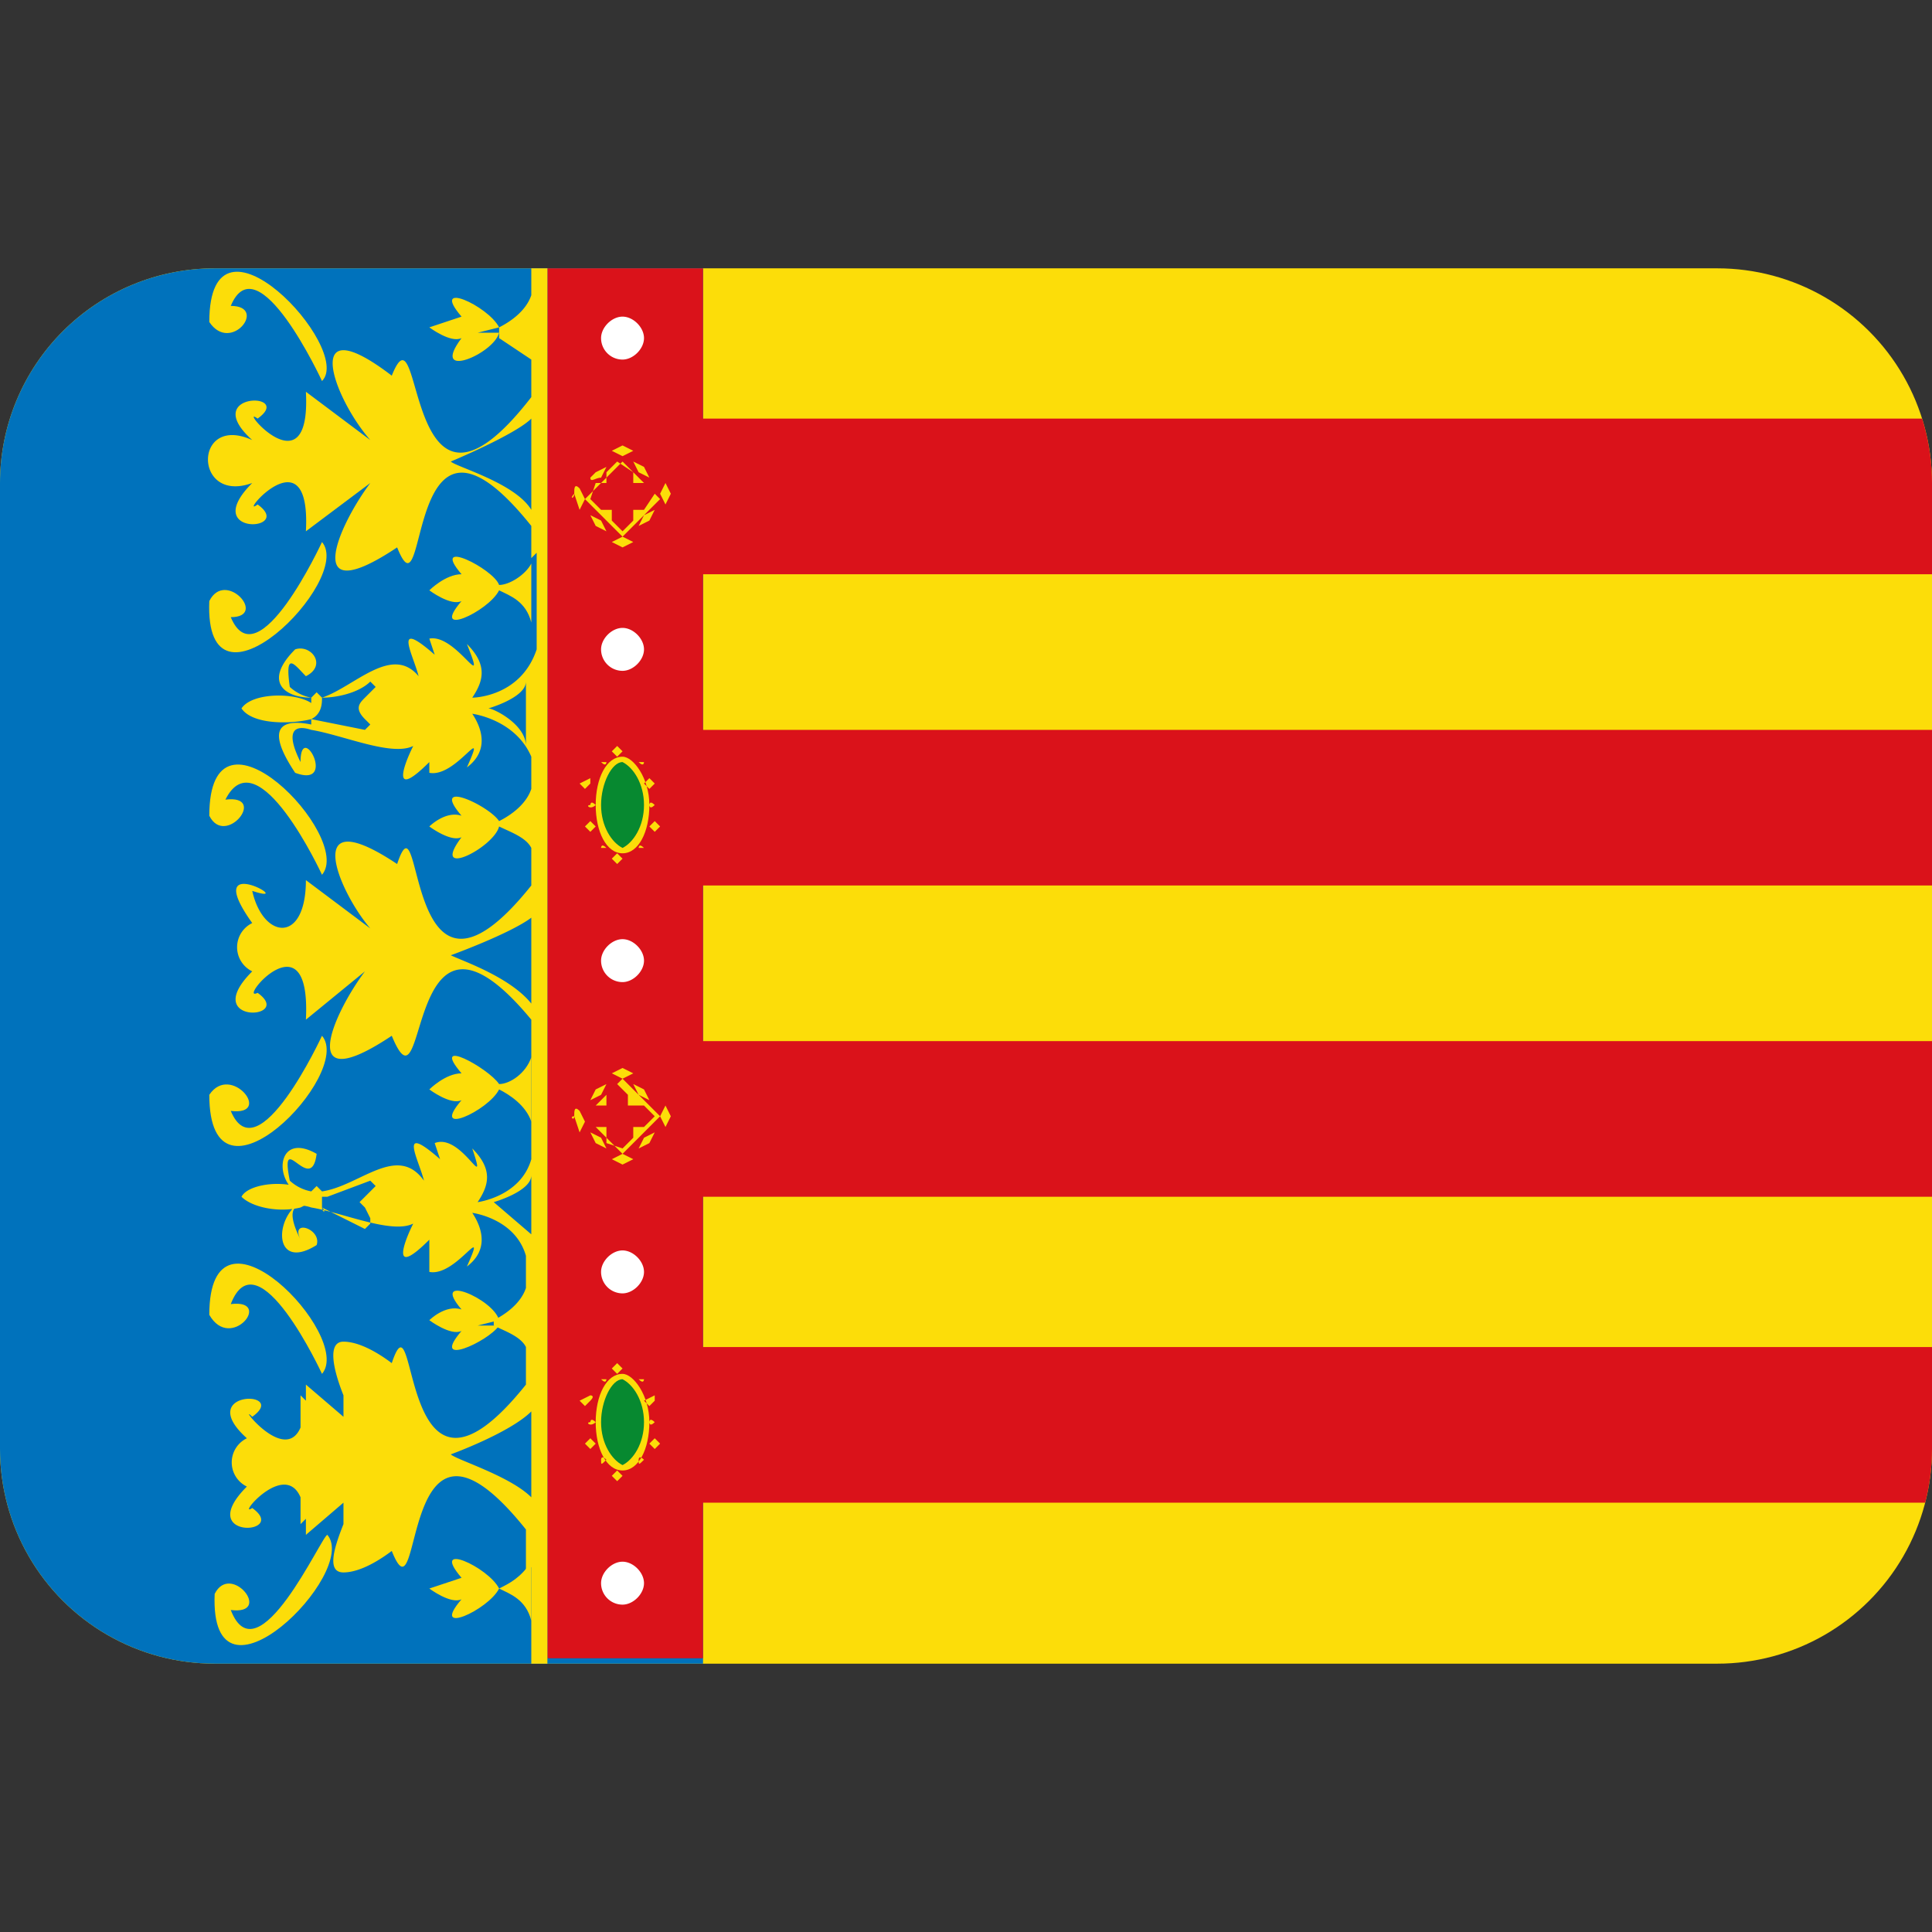 <svg version="1.1" id="Layer_1" xmlns="http://www.w3.org/2000/svg" xmlns:xlink="http://www.w3.org/1999/xlink" x="0" y="0" width="36" height="36" xml:space="preserve"><rect width="100%" height="100%" fill="#333333" stroke="none"/><style>.st1{fill:#fcdd09}.st4{fill:#fff}.st5{fill:#078930}</style><defs><path id="SVGID_1_" d="M32 5H4a4 4 0 0 0-4 4v18a4 4 0 0 0 4 4h28a4 4 0 0 0 4-4V9a4 4 0 0 0-4-4z"/></defs><clipPath id="SVGID_2_"><use xlink:href="#SVGID_1_" overflow="visible"/></clipPath><g clip-path="url(#SVGID_2_)"><path class="st1" d="M0 4.9h39.3V31H0z"/><path fill="#0072bc" d="M0 4.9h13.1V31H0z"/><path fill="#da121a" d="M39.3 10.7V7.8H13.1V4.9h-2.9v26h2.9V28h26.2v-2.9H13.1v-2.8h26.2v-2.9H13.1v-2.9h26.2v-2.9H13.1v-2.9z"/><path class="st1" d="M4.3 30c.8.1 0-.9-.3-.3-.1 2.4 2.7-.4 2.1-1.1-.1 0-1.3 2.7-1.8 1.4zM4.3 24.3C4.8 23 6 25.6 6 25.6c.6-.7-2.1-3.5-2.1-1.1.4.7 1.2-.3.4-.2zM3.9 20.4c0 2.4 2.7-.4 2.1-1.1 0 0-1.2 2.6-1.7 1.4.8.1 0-.9-.4-.3zM6 16.3c.6-.7-2.1-3.5-2.1-1.1.3.6 1.1-.4.3-.3.6-1.2 1.8 1.4 1.8 1.4zM3.9 11.2c-.1 2.4 2.7-.4 2.1-1.1 0 0-1.2 2.6-1.7 1.4.7 0-.1-.9-.4-.3zM4.3 5.7C4.8 4.5 6 7.1 6 7.1c.6-.6-2.1-3.5-2.1-1.1.4.6 1.1-.3.4-.3zM9.3 29.6c-.2-.4-1.3-.9-.7-.2l-.6.2s.4.3.6.2c-.6.7.5.2.7-.2.2.1.5.2.6.6v-1.1c-.2.3-.4.4-.6.5zm-.4 0zm.4 0zM9.3 10.9c-.1-.3-1.3-.9-.7-.2-.3 0-.6.3-.6.3s.4.3.6.2c-.6.7.5.2.7-.2.2.1.5.2.6.6v-1.1c-.1.2-.4.4-.6.4zm-.4.1zm.4 0zM9.3 24.6c-.1-.4-1.3-.9-.7-.2-.3-.1-.6.2-.6.2s.4.3.6.2c-.6.7.5.2.7-.1h-.4l.4-.1zM9.3 20.2c-.2-.3-1.3-.9-.7-.2-.3 0-.6.3-.6.3s.4.3.6.2c-.6.7.5.2.7-.2.2.1.5.3.6.6v-1.2c-.1.3-.4.5-.6.5zm-.5.1zm.5 0zM9.3 6.1c-.2-.4-1.3-.9-.7-.2l-.6.2s.4.3.6.2c-.6.8.6.3.7-.1h-.4l.4-.1z"/><path class="st1" d="M9.9 4.8v.7c-.1.3-.4.5-.6.6v.2l.6.4v.7c-2.4 3.1-2-1.9-2.6-.4-1.7-1.3-1.1.4-.4 1.2l-1.2-.9c.1 1.9-1.3.2-.9.5.7-.5-1.1-.5-.1.4-1.1-.5-1.1 1.2 0 .8-1 1 .8.9.1.4-.4.3 1-1.4.9.5L6.9 9c-.6.8-1.3 2.4.5 1.2.6 1.5.1-3.4 2.5-.4v.6l.1-.1v1.3-.1.6c-.3.9-1.2.9-1.2.9.2-.3.3-.6-.1-1 .4 1-.2-.2-.7-.1l.1.3c-.8-.7-.4 0-.3.4-.5-.6-1.2.2-1.8.4l-.1-.1-.1.1a.8.8 0 0 1-.4-.2c-.1-.7.1-.4.3-.2.4-.2.1-.6-.2-.5-.6.6-.2.9.3.9v.1c-.3-.2-1.1-.2-1.3.1.2.3.9.3 1.3.2v.1c-.5-.1-.9 0-.3.9.8.3.1-1 .1-.2-.3-.6-.1-.7.2-.6v.1-.1c.6.1 1.5.5 1.9.3-.2.4-.4 1 .3.3v.2c.5.1 1.1-1 .7-.1.4-.3.3-.7.1-1 0 0 .8.1 1.1.8v.6c-.1.3-.4.5-.6.6-.2-.3-1.3-.8-.7-.1-.3-.1-.6.2-.6.2s.4.3.6.2c-.6.8.6.2.7-.2.2.1.5.2.6.4v.7c-2.4 3-2-1.9-2.5-.4-1.8-1.2-1.1.5-.5 1.2l-1.2-.9c0 1.2-.8 1.1-1 .2.9.3-1-.8 0 .6a.5.5 0 0 0 0 .9c-1 1 .8.9.1.4-.4.2 1-1.5.9.5l1.1-.9c-.6.8-1.3 2.4.5 1.2.7 1.7.2-3.2 2.6-.3v2.6c-.2.7-1 .8-1 .8.2-.3.3-.6-.1-1 .3.9-.2-.3-.7-.1l.1.3c-.8-.7-.4 0-.3.4-.5-.7-1.2.1-1.9.2l-.1-.1-.1.1a.8.8 0 0 1-.4-.2c-.2-1 .4.3.5-.5-.7-.4-.8.4-.4.7l.3.1-.3-.2c-.4-.1-.9 0-1 .2.2.2.7.3 1.1.2l.2-.1h-.2c-.5.3-.5 1.3.3.8.1-.3-.5-.5-.3-.1-.3-.6-.1-.7.2-.6v.1-.1c.6.1 1.5.5 1.9.3-.2.4-.4 1 .3.3v.6c.5.1 1.1-1 .7-.1.4-.3.3-.7.1-1 0 0 .8.1 1 .8v.6c-.1.3-.4.5-.6.6v.1c.2.1.5.2.6.4v.7c-2.4 3-2-1.9-2.5-.4-.4-.3-.7-.4-.9-.4-.3 0-.2.5 0 1v.4l-.7-.6v.3l-.1-.1v.6c-.3.7-1.2-.5-.9-.2.7-.5-1.1-.5-.1.4a.5.5 0 0 0 0 .9c-1 1 .8.9.1.4-.3.2.6-.9.9-.2v.5l.1-.1v.3l.7-.6v.4c-.2.5-.3.9 0 .9.2 0 .5-.1.9-.4.6 1.5.1-3.4 2.5-.4v.8l.1-.1v1.3-.1.6h.3V4.8h-.3zM7 12.6zM6 13c.3 0 .7-.1.9-.3l.1.1-.2.2c-.1.1-.2.2 0 .4l.1.1-.1.1-1-.2c.2-.1.2-.3.2-.4zm2.4-4.4s1.2-.5 1.5-.8v1.7c-.3-.5-1.4-.8-1.5-.9zm.7 4.6s.7-.2.7-.5v-.4 1.6c0-.4-.6-.7-.7-.7zm-.7 4.6s1.1-.4 1.5-.7v1.6c-.4-.5-1.3-.8-1.5-.9zM6 22.5v-.2h.1l.8-.3.1.1-.1.1-.1.1-.1.1.1.1.1.2v.1l-.1.1-.8-.4c.1.1 0 .1 0 0zm3.2-.1s.7-.2.7-.5V23l-.7-.6zm-.8 4.7s1.1-.4 1.5-.8v1.6c-.4-.4-1.4-.7-1.5-.8z"/><path class="st4" d="M12 29.5c0 .2-.2.4-.4.4a.4.4 0 0 1-.4-.4c0-.2.2-.4.4-.4s.4.2.4.4zM12 23.7c0 .2-.2.4-.4.4a.4.4 0 0 1-.4-.4c0-.2.2-.4.4-.4s.4.2.4.4zM12 17.9c0 .2-.2.4-.4.4a.4.4 0 0 1-.4-.4c0-.2.2-.4.4-.4s.4.2.4.4zM12 12.1c0 .2-.2.4-.4.4a.4.4 0 0 1-.4-.4c0-.2.2-.4.4-.4s.4.2.4.4zM12 6.3c0 .2-.2.4-.4.4a.4.4 0 0 1-.4-.4c0-.2.2-.4.4-.4s.4.2.4.4z"/><g><path class="st1" d="m11.2 8.9.1-.2-.2.1-.1.1c0 .1.1 0 .2 0zM11 9.6l.1.2.2.1-.1-.2-.2-.1zM11.8 8.4l-.2-.1-.2.1.2.1.2-.1zM12.1 8.9l-.1-.2-.2-.1.1.2.2.1zM10.7 9.2s-.1.1 0 0c-.1.1 0 .1 0 0l.1.3.1-.2-.1-.2c-.1-.1-.1 0-.1.1zM12.5 9.2l-.1-.2-.1.2.1.2.1-.2c0 .1 0 0 0 0zM10.9 9.3l.7.7.7-.7-.7-.7-.7.7zm.9-.5V9h.2l.2.2-.2.3h-.2v.2l-.2.2-.2-.2v-.2h-.2l-.2-.2.1-.3h.2v-.2l.2-.2.3.2zM12 9.6l-.1.2.2-.1.1-.2-.2.1zM11.4 10.1l.2.1.2-.1-.2-.1-.2.1z"/></g><path class="st1" d="m11.4 16 .1.1.1-.1-.1-.1-.1.1zm0-2 .1.1.1-.1-.1-.1-.1.1zm.7 1c0 .5-.2.9-.5.9s-.5-.4-.5-.9.2-.9.5-.9c.2 0 .5.4.5.9zm.1 0s0-.1 0 0c-.1-.1-.1 0-.1 0s0 .1.1 0c0 .1 0 0 0 0zm-1.1 0s-.1-.1 0 0c-.1-.1-.1 0-.1 0-.1 0 0 .1.1 0-.1.1 0 0 0 0zm.9.8c0-.1 0-.1 0 0-.1-.1-.1 0-.1 0h.1zm-.7 0c0-.1 0-.1 0 0-.1-.1-.1 0-.1 0h.1zm-.2-.4-.1-.1-.1.1.1.1.1-.1zm1.2 0-.1-.1-.1.1.1.1.1-.1zm-1.1-1.2c0 .1 0 .1 0 0 .1.1.1 0 .1 0h-.1zm.7 0c0 .1 0 .1 0 0 .1.1.1 0 .1 0h-.1zm.1.4.1.1.1-.1-.1-.1-.1.1zm-1.2 0 .1.1.1-.1v-.1l-.2.1z"/><path class="st5" d="M12 15c0-.4-.2-.7-.4-.8v.1-.1c-.2 0-.4.4-.4.8s.2.7.4.8v-.1.1c.2-.1.4-.4.4-.8z"/><path class="st1" d="m11.4 27.5.1.1.1-.1-.1-.1-.1.1zm0-2 .1.1.1-.1-.1-.1-.1.1zm.7 1c0 .5-.2.9-.5.9s-.5-.4-.5-.9.2-.9.5-.9c.2 0 .5.4.5.9zm.1 0s0-.1 0 0c-.1-.1-.1 0-.1 0s0 .1.1 0c0 .1 0 0 0 0zm-1.1 0s-.1-.1 0 0c-.1-.1-.1 0-.1 0-.1 0 0 .1.1 0-.1.1 0 0 0 0zm.9.7c-.1-.1-.1 0-.1 0 0 .1 0 .1.1 0 0 .1 0 .1 0 0zm-.7 0c-.1-.1-.1 0-.1 0 0 .1 0 .1.1 0 0 .1 0 .1 0 0zm-.2-.3-.1-.1-.1.1.1.1.1-.1zm1.2 0-.1-.1-.1.1.1.1.1-.1zm-1.1-1.2c0 .1 0 .1 0 0 .1.1.1 0 .1 0h-.1zm.7 0c0 .1 0 .1 0 0 .1.1.1 0 .1 0h-.1zm.1.4.1.1.1-.1V26l-.2.1zm-1.2 0 .1.1.1-.1c.1-.1 0-.1 0-.1l-.2.1z"/><path class="st5" d="M12 26.5c0-.4-.2-.7-.4-.8v.1-.1c-.2 0-.4.4-.4.8s.2.7.4.8v-.1.1c.2-.1.4-.4.4-.8z"/><g><path class="st1" d="M10.7 20.8s-.1 0 0 0c-.1 0 0 .1 0 0l.1.3.1-.2-.1-.2c-.1-.1-.1 0-.1.1zM11.8 20l-.2-.1-.2.1.2.1.2-.1zM11.2 20.4l.1-.2-.2.1-.1.2.2-.1zM12.1 20.5l-.1-.2-.2-.1.1.2.2.1zM11.4 21.6l.2.1.2-.1-.2-.1-.2.1zM12 21.2l-.1.2.2-.1.1-.2-.2.1zM11 21.1l.1.2.2.1-.1-.2-.2-.1zM12.3 20.8l-.7-.7-.7.7.7.7.7-.7zm-1 .5V21h-.2l-.2-.2.2-.2h.2v-.2l.2-.2.2.2v.2h.3l.2.2-.2.2h-.2v.2l-.2.2-.3-.1z"/></g><path class="st1" d="m12.4 20.6.1.2-.1.2-.1-.2.1-.2z"/></g></svg>